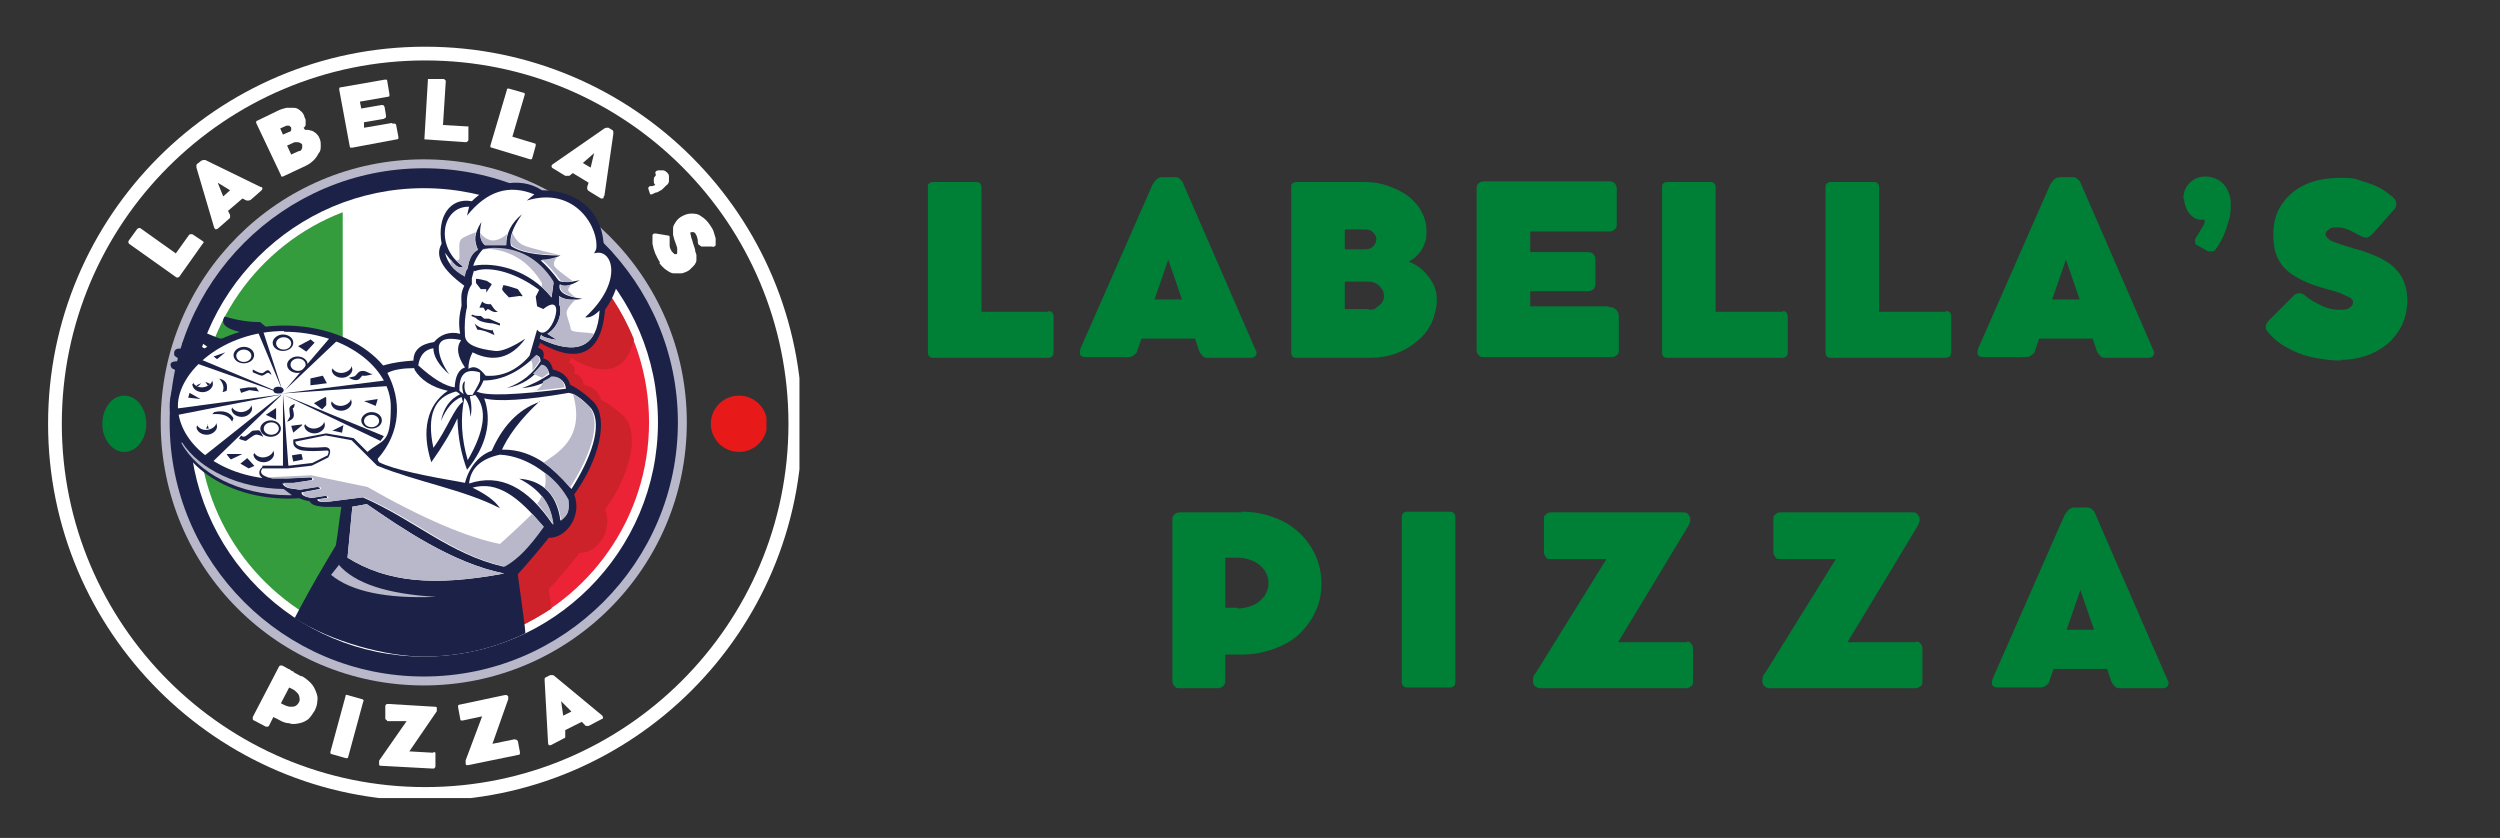 <?xml version="1.0" encoding="UTF-8"?>
<svg id="Layer_1" data-name="Layer 1" xmlns="http://www.w3.org/2000/svg" xmlns:xlink="http://www.w3.org/1999/xlink" version="1.1" viewBox="0 0 364 122">
  <rect x="0" y="0" width="364" height="122" fill="#333333" stroke="none"/>
  <defs>
    <style>
      .cls-1 {
        fill: #ce222a;
      }

      .cls-1, .cls-2, .cls-3, .cls-4, .cls-5, .cls-6, .cls-7, .cls-8, .cls-9, .cls-10, .cls-11, .cls-12 {
        stroke-width: 0px;
      }

      .cls-13 {
        clip-path: url(#clippath);
      }

      .cls-2, .cls-14 {
        fill: none;
      }

      .cls-3 {
        fill: #ec2236;
      }

      .cls-4, .cls-8 {
        fill: #b8b8ca;
      }

      .cls-5 {
        fill: #e81919;
      }

      .cls-15 {
        clip-path: url(#clippath-1);
      }

      .cls-16 {
        clip-path: url(#clippath-4);
      }

      .cls-17 {
        clip-path: url(#clippath-3);
      }

      .cls-18 {
        clip-path: url(#clippath-2);
      }

      .cls-19 {
        clip-path: url(#clippath-6);
      }

      .cls-20 {
        clip-path: url(#clippath-5);
      }

      .cls-6 {
        fill: #349c3d;
      }

      .cls-7 {
        fill: #008037;
      }

      .cls-8, .cls-9, .cls-10 {
        fill-rule: evenodd;
      }

      .cls-9, .cls-12 {
        fill: #1c2247;
      }

      .cls-10, .cls-11 {
        fill: #fff;
      }

      .cls-14 {
        stroke: #fff;
        stroke-miterlimit: 4;
        stroke-width: 4px;
      }
    </style>
    <clipPath id="clippath">
      <rect class="cls-2" x="14.9" y="57.6" width="6.4" height="8.2"/>
    </clipPath>
    <clipPath id="clippath-1">
      <ellipse class="cls-2" cx="18.1" cy="61.7" rx="3.2" ry="4.1"/>
    </clipPath>
    <clipPath id="clippath-2">
      <rect class="cls-2" x="7" y="6.8" width="109.4" height="109.4"/>
    </clipPath>
    <clipPath id="clippath-3">
      <path class="cls-2" d="M61.9,6.8C31.6,6.8,7,31.4,7,61.7s24.6,54.9,54.9,54.9,54.9-24.6,54.9-54.9S92.3,6.8,61.9,6.8Z"/>
    </clipPath>
    <clipPath id="clippath-4">
      <rect class="cls-2" x="23.4" y="23.2" width="76.6" height="76.6"/>
    </clipPath>
    <clipPath id="clippath-5">
      <rect class="cls-2" x="103.4" y="57.6" width="8.2" height="8.2"/>
    </clipPath>
    <clipPath id="clippath-6">
      <circle class="cls-2" cx="107.6" cy="61.7" r="4.1"/>
    </clipPath>
  </defs>
  <g class="cls-13">
    <g class="cls-15">
      <path class="cls-7" d="M14.9,57.6h6.4v8.2h-6.4v-8.2Z"/>
    </g>
  </g>
  <g class="cls-18">
    <g class="cls-17">
      <path class="cls-14" d="M61.9,6.8C31.6,6.8,7,31.4,7,61.7s24.6,54.9,54.9,54.9,54.9-24.6,54.9-54.9S92.3,6.8,61.9,6.8Z"/>
    </g>
  </g>
  <g class="cls-16">
    <path class="cls-4" d="M100,61.5c0,21.1-17.1,38.3-38.3,38.3s-38.3-17.1-38.3-38.3S40.6,23.2,61.7,23.2s38.3,17.1,38.3,38.3"/>
  </g>
  <path class="cls-12" d="M61.7,24.5c20.4,0,37,16.6,37,37s-16.6,37-37,37-37-16.6-37-37S41.3,24.5,61.7,24.5"/>
  <path class="cls-11" d="M27.6,61.5c0-18.8,15.3-34.1,34.1-34.1s34.1,15.3,34.1,34.1-15.3,34.1-34.1,34.1-34.1-15.3-34.1-34.1"/>
  <path class="cls-11" d="M61.7,28.7c18.1,0,32.8,14.7,32.8,32.8s-14.7,32.8-32.8,32.8-32.8-14.7-32.8-32.8,14.7-32.8,32.8-32.8"/>
  <path class="cls-6" d="M49.9,30.9v61.2c-12.3-4.8-21-16.7-21-30.6s8.7-25.9,21-30.6"/>
  <path class="cls-3" d="M73.5,92.2V30.9c12.3,4.7,21,16.7,21,30.6s-8.7,25.9-21,30.6"/>
  <path class="cls-1" d="M73.5,31.2c0,0,.2-.2.3-.2,8.4,3.3,15.1,10,18.5,18.4-1,4.6-4.2,5.7-9.2,2.7,0,.4-.3.7-.3.7.8.3,1,.7.8,1.6.7.1,1.2.7,1.4,1.6,1.4.3,2.3,1.2,2.5,2.2,1,.5,2.2,1.3,3.5,2.6,2.1,2.4.8,8.3-2.9,13.4,1.2,3-1.1,6.4-3.7,6.3-.7.9-3.1,3.8-4.5,5.3.1,1,.3,2,.4,2.8-2.1,1.4-4.4,2.6-6.8,3.6V31.2"/>
  <path class="cls-12" d="M42.9,90c1.4-2.7,3.2-5.9,4.4-7.9,14.9.2,24.4,1.7,28.5,4.5.3,2.4.6,4.2.7,5.6-4.5,2.2-9.5,3.4-14.8,3.4s-13.4-2.1-18.8-5.6"/>
  <path class="cls-12" d="M25.3,60.8c0-6.5,7.5-11.8,16.7-11.8s16.7,5.3,16.7,11.8-7.5,11.8-16.7,11.8-16.7-5.3-16.7-11.8"/>
  <path class="cls-9" d="M75.4,83.6c.1,1.1.3,2.1.4,3-5.1-.8-15.1-2.4-28.5-4.5.7-1.2,1.6-2.7,1.6-2.7.4-2.4.4-3.1.8-5.6h-2.5c-.6-.1-1.8-.1-2.1-.8-1.5-.3-2.2-.7-2.1-1.3-1.3,0-2.4-.5-2.6-1.3-2-.2-2.5-.8-2.7-1.7l16.4-14.8c.9-.5,2.8-1.2,6.1-1.4,0-1.5,1-2.4,3-2.7.9-1.1,2.3-1.6,3.8-1.2-.3-1.6-.1-2.8.2-4.1,0-1.1-.2-1.7.4-2.9-3.3-2.4-4.3-4.4-3.3-6.1-.7-3.9,1.2-6.8,4.4-6.2,2.3-2.4,6.9-3.8,10.2-1.6,4.3,0,8.7,2.3,9,8,3,1.8,2.8,5.7.2,9.4-.5,6.3-3.8,8.1-9.5,4.8,0,.4-.3.7-.3.7.8.3,1,.7.8,1.6.7.1,1.2.7,1.4,1.6,1.4.3,2.3,1.2,2.5,2.2,1,.5,2.2,1.3,3.5,2.6,2.1,2.4.8,8.3-2.9,13.4,1.2,3-1.1,6.4-3.7,6.3-.7.9-3.1,3.8-4.5,5.3"/>
  <path class="cls-12" d="M24.7,59.2c0-6.5,7.5-11.8,16.7-11.8s16.7,5.3,16.7,11.8-7.5,11.8-16.7,11.8-16.7-5.3-16.7-11.8"/>
  <path class="cls-9" d="M39.3,48.1l-1.4-1.2c-1.4,0-3.1-.2-5.2-.8-.7,1.1.3,1.9,3,2.4l-1.9.8h-1.7c0,.1-3.5-1.4-3.5-1.4-.8,0-1,.2-.7,1l2.6,1.8-.4.2-2.6-1.4c-.7,0-1,.2-1,.9l2.4,1.7v.3c0,0-2.3-1.6-2.3-1.6-1-.2-1.4.2-1.2,1l2.3,1.6c-.1.2-1.8-.8-1.8-.8-1,0-1.3.3-.9,1l2.9,1.6,11.4-7"/>
  <path class="cls-10" d="M69,39.4l-.3,1.1v.9c-.6.8-.8,1.9-.7,3.3-.3,1.2-.4,2.6-.3,4.2.1,1.3,1.8,1.9,4.4,2.2.9.1,2.4-.5,4.4-1.8-2.1,2.9-4.7,3.5-7.7,2-.4.8-.6,1.5-.6,2.4.8-.5,1.6-.2,2.5,1,2.4.2,4.6-.8,6.4-2.9l1.1-3.8c1.9,2.4,4.7-6,.9-3l-.9-.4-.2-1.4.5-1c-4.1-3-7.8-3.4-9.4-2.7"/>
  <path class="cls-10" d="M80.3,43.3c-3.3-4.1-8.3-5.2-11.4-4.6.2-.7.6-1.5,1.4-2.4,4.5-.5,8,1.1,10.3,4.9l-.3,2.2"/>
  <path class="cls-10" d="M69.6,36.3c-.8.4-1.3,1.3-1.5,2.7-.3.4-.4.8-.4,1.2-1.7-.9-2.6-2-2.9-3.4.7.9,1.8,2.6,2.6,2-4.2-3-3-8.8.9-8.7l-.3,1.3c2.9-3.6,6.1-4.6,9.8-3.1l-1.1.9c7.2-2.2,10.6,4.2,10.1,7.1l-.3.6c2.7-.9,4.4,4.1-1.3,9.3.6.1,1.3-.2,2.1-1-.3,5.3-3.2,6.7-8.7,4.1l.2-.6c0,.3.9.6,2.3.8l-1.4-.9c1.8-1.1,2.2-3.5,1.7-4.3v-1.2c.7.5,1.8.7,3.4.4-2.5-.3-3.6-1-3.3-2.1.7.4,1.6.2,2.9-.6-1.9.4-2.9.3-3.1,0-.8-1.1-1.7-2.1-2.6-2.9,1,0,1.9-.2,2.9-.7-3.6,0-6-.5-7.2-1.4-.3-1.1.2-2.6,1.6-4.6-1.5,1.2-2.3,2.7-2.3,4.5h-3.1c-.7-.6-.9-1.7-.5-3.4-1.1,1.8-1.1,2.7-.5,4.1"/>
  <path class="cls-9" d="M71.5,41.3l-.6-.4c-.7-.2-1.2-.3-1.6-.3v.6c0,0,.7.9.7.9h.8s0,.5,0,.5l.8-1.2"/>
  <path class="cls-9" d="M73.3,41.5l-.2.6c.1.3.5.7,1,1.2l1.5-.2h.2c0,.1.3,0,.3,0l-.7-1c-1.2-.4-1.9-.6-2.3-.6"/>
  <path class="cls-9" d="M71.4,44.3c-.6,0-.9-.1-1.2-.4l-.4.9h.4s.2,0,.2,0l.3.5.3-.3c.3,0,.7.6,1.5.4-.5-.2-.8-.8-1.1-1.2"/>
  <path class="cls-9" d="M72.8,47.1l-1.6-.7h-.7s-.5-.4-.5-.4c-.6,0-.9,0-1.2-.2l-.2.2.7.3c.3.4,1.1.7,2.5.8l1,.3v-.3"/>
  <path class="cls-9" d="M71.6,48.1c-1.4-.2-2-.5-2.5-1l.4.9c.5,0,1.3.2,2.5.8l-.3-.8"/>
  <path class="cls-10" d="M78.1,51.7c-2.5,2.5-5.1,3.7-7.7,3.7-.3.7-.6,1.3-1,1.6,1.4.7,5.8.5,13-.4-.1-1-.7-1.6-1.9-1.6-1.4.9-2.9,1.4-4.5,1.5,1.5-.5,2.8-1.2,4-2-.2-.9-.6-1.3-1.1-1.2-1.3,1.8-3,2.8-5.1,3.2,2.2-.8,3.8-2.1,4.9-3.9,0-.6-.3-.8-.5-.8"/>
  <path class="cls-10" d="M67.1,49.6c-.7,1-.5,2.3.6,3.9-.9.3-1.4,1.2-1.5,2.9-1.4-.2-3.1-1.2-5.3-3.2.2-1.4.9-2.3,2.2-2.5,0,1.1.7,2.4,2.3,3.8-1.1-1.6-1.6-3-1.5-4.1.2-1,1.2-1.3,3.2-.9"/>
  <path class="cls-10" d="M69.8,54.2c-2-.6-3,.3-2.9,2.7l.6.5c-.3-1-.2-1.7.2-1.9-.2,1,0,1.7.4,2h.7c.7-1.2,1.1-1.9,1.1-2.2v-1"/>
  <path class="cls-10" d="M66.4,57c-3.2.8-4.3,3.5-3.3,8.2,2-2.7,3-5.8,4.3-6.7l-.2-.7c-1.2.5-2.2,1.6-3,3.5.4-1.9,1.3-3.2,2.8-3.9l-.4-.3"/>
  <path class="cls-10" d="M67.6,58c-.6,2.9-.4,5.9.5,9,2.5-4.3,2.9-7.5,1.1-9.5l-.8.2c.3,1.2.3,2.2.1,3-.1-1.4-.4-2.3-.9-2.8"/>
  <path class="cls-10" d="M60.3,53.6c-1.5,0-3,.2-3.9.7,2.1,4,2,8.6-1.4,12.5,0,.2,0,.2.2.5,2.2,1.1,6.8,2,12.5,3,.6-2.3,2.1-4.1,4-4.7,4.4-.7,8.1,1.4,11.5,5.6,2.8-4.4,4.6-9.2,2.9-11.7-1.3-1.4-2.4-2.2-3.3-2.3-6.3,1.1-10.4,1.3-12.3.8,1.2,3.3.3,7-2.5,10.4-.8-2.2-1.3-4.4-1.4-7.5-.9,2-2.1,4-3.8,6.4-1.5-4.6-.6-8.4,2.4-10.4-2.4-.5-4-1.7-4.8-3"/>
  <path class="cls-10" d="M72.8,66.2c-2.8.6-4.3,2-4.5,4.2,4.5-1.5,8.5.5,12.2,6-.2-2.9-1.8-5.1-4.9-6.7,2.8.2,5.4,1.7,6,6.1,1.1-.9,1.3-1.4,1.1-3-1.8-3.4-5.9-6.4-9.9-6.6"/>
  <path class="cls-10" d="M79.1,76.7c-3.6-4.4-6.7-6.7-10.3-5.7,1.8.9,3.2,1.8,4,3-5.2-2.7-12-3.8-17.9-6.2l-3.7-3.7-3.8-.7-4.4.9c0,.8,1.4,1,4.3.8.8,0,1,.6.5,1.5l-2.4,1.2-3.5.4h-3.7c-.5.7,0,1.1,1.2,1.4h2c0,.1,3.7-.1,3.7-.1.4,0,.4.2.3.4l-3,.5h-1.3c.2.3.5.6,1.1.7l1.4.2,2.5-.4c.4,0,.6.2.4.3l-2.6.5c0,.4.4.6,1.4.8l1.9-.3c.4,0,.5.1.4.3l-1.4.2c0,.3.4.4,1.1.4l5.5-.7c7.7,3.4,12.7,8.3,20.5,10.1,1.8-1.1,3.4-2.6,5.7-5.8"/>
  <path class="cls-10" d="M51.3,73.8l-.7,7.4c5.8,3.6,12.6,4.2,22.8,2.3-7.6-1.5-15.2-6.8-20-10.1l-2.2.4"/>
  <path class="cls-9" d="M78.6,58.5c-3.2,1.1-5.6,3.7-7.2,7.6l1.5-.2c1-2.4,2.9-4.9,5.7-7.5"/>
  <path class="cls-11" d="M41.3,48.3c9,0,15.6,5.3,15.6,10.9s-1.2,4.7-3.4,6.6l-2-2-4-.7-4.8.9v.3c-.1.8.7,1.2,1.4,1.3.8.1,1.9.1,3.4,0,.3,0,.5,0,.2.7l-2.2,1.1-3.4.4h-3.9v.2c-.5.4-.6,1-.2,1.4,0,0,.1.1.2.2-7.3-1-12.3-5.6-12.3-10.5s6.5-10.9,15.5-10.9"/>
  <path class="cls-9" d="M48.1,49.1l-6.6,7.7,7.7-7.3-1-.3Z"/>
  <path class="cls-9" d="M38.3,48.2l2.8,8.6-3.6-8.6h.8Z"/>
  <path class="cls-9" d="M41.1,57.3l-12.2-5.1-.6.6,12.7,4.5Z"/>
  <path class="cls-9" d="M40.9,57.5l-11.2,8.9,1.2.9,10-9.7Z"/>
  <path class="cls-9" d="M41.2,57.3v10.8c-.1,0,.8-.1.8-.1l-.8-10.7Z"/>
  <path class="cls-9" d="M56,55.4l-15,1.9,15.5-1.1-.5-.8Z"/>
  <path class="cls-9" d="M55.9,63.5l-14.6-6,14.1,6.7.5-.7Z"/>
  <path class="cls-9" d="M41.2,57.4l-15.6,2.1-.2,1,15.8-3.1Z"/>
  <path class="cls-12" d="M28.1,55.9c0,0,0-.1,0-.2.2.4.7.7,1.3.7s1.4-.4,1.5-1c0,.1.1.3.1.5,0,.6-.7,1.2-1.5,1.2s-1.5-.5-1.5-1.2"/>
  <path class="cls-12" d="M34,51.7c0-.6.7-1.2,1.5-1.2s1.5.5,1.5,1.2-.7,1.2-1.5,1.2-1.5-.5-1.5-1.2ZM34.4,51.8c0,.5.5.9,1.1.9s1.1-.4,1.1-.9-.5-.9-1.1-.9-1.1.4-1.1.9"/>
  <path class="cls-12" d="M33.8,59.5c0,0,0-.1,0-.2.2.4.7.7,1.3.7s1.4-.4,1.5-1c0,.1.1.3.1.5,0,.6-.7,1.2-1.5,1.2s-1.5-.5-1.5-1.2"/>
  <path class="cls-12" d="M28.7,62.1c0,0,0-.1,0-.2.2.4.7.7,1.3.7s1.4-.4,1.5-1c0,.1.1.3.1.5,0,.6-.7,1.2-1.5,1.2s-1.5-.5-1.5-1.2"/>
  <path class="cls-12" d="M37,66.1c0,0,0-.1,0-.2.2.4.7.7,1.3.7s1.4-.4,1.5-1c0,.1.1.3.1.5,0,.6-.7,1.2-1.5,1.2s-1.5-.5-1.5-1.2"/>
  <path class="cls-12" d="M48.3,58.6c0,0,0-.1,0-.2.2.4.7.7,1.3.7s1.4-.4,1.5-1c0,.1.1.3.1.5,0,.6-.7,1.2-1.5,1.2s-1.5-.5-1.5-1.2"/>
  <path class="cls-12" d="M44.4,61.9c0,0,0-.1,0-.2.2.4.7.7,1.3.7s1.4-.4,1.5-1c0,.1.1.3.1.5,0,.6-.7,1.2-1.5,1.2s-1.5-.5-1.5-1.2"/>
  <path class="cls-12" d="M48.4,53.8c0,0,0-.1,0-.2.2.4.7.7,1.3.7s1.4-.4,1.5-1c0,.1.1.3.1.5,0,.6-.7,1.2-1.5,1.2s-1.5-.5-1.5-1.2"/>
  <path class="cls-9" d="M33.8,61.4c-.5-.9-1.4-1.2-2.9-1.1l.3-.3c1.3-.3,2.3,0,2.8.9l-.2.5"/>
  <path class="cls-9" d="M31.9,55.1c.6.7.8,1.3.5,2l.6-.2c.2-1-.1-1.6-1.2-1.8"/>
  <path class="cls-9" d="M29.2,58.1l-1.6-.9-.2.7,1.8.2Z"/>
  <path class="cls-9" d="M30.2,61.8l.2.6h-.4l.3-.6Z"/>
  <path class="cls-9" d="M29.9,55.6l.7.3-.3.3-.4-.6Z"/>
  <path class="cls-9" d="M29.3,55.8l-.5.5-.2-.2.7-.3Z"/>
  <path class="cls-9" d="M36.2,56.4l-1.3.2.2.6,1.2-.4,1.4.2-.4-.6h-1.1"/>
  <path class="cls-9" d="M39.5,54.6s-.3-.4-.6-.3c-.3.2-.6.4-.8.4-.2,0-1.3-.5-1.3-.5v-.4c.1,0,1.1.7,1.5.5.3-.2.5-.4.7-.4.3,0,.5.6.5.6h0"/>
  <path class="cls-9" d="M32.8,51.3l-1.7.6.5.4,1.2-1Z"/>
  <path class="cls-9" d="M38.4,63.7c0-.1-.8-.5-1.2-.4s-1.2.8-1.4.9c-.2,0-1-.3-1-.3l.3-.5s.3.4.8,0c.5-.3.7-.7,1-.7s.7-.1.9,0c.2.2.6,1,.5.9"/>
  <path class="cls-9" d="M40.2,59.4l-1.5,1,1.5.7v-1.8Z"/>
  <path class="cls-9" d="M35.2,66.1h-2.2c0,.1.6.8.6.8l1.7-.8Z"/>
  <path class="cls-9" d="M44,61.8c-.2,0-1.6.2-1.6.2l.3,1,1.3-1.1"/>
  <path class="cls-9" d="M42.9,58.8s-.6.2-.7.5c-.2.3.1,1.1,0,1.4-.1.2-.4.7-.4.7,0,0,.7-.2.9-.6.2-.4,0-.8,0-1,0-.2-.2-.3,0-.4.2-.1.2-.6.2-.6"/>
  <path class="cls-12" d="M41.8,53.1c0-.6.7-1.2,1.5-1.2s1.5.5,1.5,1.2-.7,1.2-1.5,1.2-1.5-.5-1.5-1.2ZM42.3,53.1c0,.5.5.9,1.1.9s1.1-.4,1.1-.9-.5-.9-1.1-.9-1.1.4-1.1.9"/>
  <path class="cls-12" d="M39.7,49.9c0-.6.7-1.2,1.5-1.2s1.5.5,1.5,1.2-.7,1.2-1.5,1.2-1.5-.5-1.5-1.2ZM40.2,50c0,.5.5.9,1.1.9s1.1-.4,1.1-.9-.5-.9-1.1-.9-1.1.4-1.1.9"/>
  <path class="cls-12" d="M52.6,61.2c0-.6.7-1.2,1.5-1.2s1.5.5,1.5,1.2-.7,1.2-1.5,1.2-1.5-.5-1.5-1.2ZM53,61.3c0,.5.5.9,1.1.9s1.1-.4,1.1-.9-.5-.9-1.1-.9-1.1.4-1.1.9"/>
  <path class="cls-12" d="M37.9,62.4c0-.6.7-1.2,1.5-1.2s1.5.5,1.5,1.2-.7,1.2-1.5,1.2-1.5-.5-1.5-1.2ZM38.4,62.4c0,.5.5.9,1.1.9s1.1-.4,1.1-.9-.5-.9-1.1-.9-1.1.4-1.1.9"/>
  <path class="cls-9" d="M47,54.7l-1.8.4v1c.1,0,2.4-.3,2.4-.3l-.6-1.1"/>
  <path class="cls-9" d="M47.4,57.8l-1.7.9,1.2.9.6-.6v-1.1"/>
  <path class="cls-9" d="M55,58.1l-2,.3,1.7.7.3-1Z"/>
  <path class="cls-9" d="M54.2,54.4c-.2.2-.7-.4-1.4-.4s-.8.6-1.2.8c-.5.1-.8.2-.8.2,0,0,.8.5,1.3.3.5-.2.5-.7.8-.6s1.3-.2,1.3-.2"/>
  <path class="cls-9" d="M45.1,49.5l-1.7.9,1.2.8,1.2-1.3-.6-.5"/>
  <path class="cls-9" d="M50,61.9l-1.6.8,1.4.3.2-1.1Z"/>
  <path class="cls-9" d="M43.9,66.1c-.3,0-1.4.2-1.4.2l.2.9,1.4-.3-.2-.8"/>
  <path class="cls-9" d="M37,67.8l-1-1.1-1,.8,1.2.7.9-.4"/>
  <path class="cls-12" d="M39.8,56.8c0-.3.3-.5.7-.5s.8.2.8.5-.3.5-.8.5-.7-.2-.7-.5"/>
  <path class="cls-4" d="M26.5,64.4c2.6,4,8.3,6.7,14.8,6.8l1.2.9c-.2,0-.3,0-.5,0-7.1,0-13.2-3.2-15.6-7.6"/>
  <path class="cls-8" d="M49.3,82.2c2.3,2.7,7,4.3,14.2,4.7-7.3.3-12.4-.8-15.3-3.2l1.2-1.5"/>
  <path class="cls-4" d="M38.9,69.5l6.4-.3,8.2,1.7c8.2,4.7,14.7,7.4,19.3,8.3,0,0,3-2.7,4.7-4.4.5.6,1.1,1.2,1.7,1.9-2.3,3.2-3.8,4.7-5.7,5.8-7.8-1.8-12.7-6.7-20.5-10.1l-5.5.7c-.8,0-1.1-.2-1.1-.4l1.4-.2c.1-.1,0-.2-.4-.3l-1.9.3c-1-.1-1.4-.4-1.4-.8l2.6-.5c.1-.2,0-.3-.4-.3l-2.5.4-1.4-.2c-.6-.1-1-.4-1.1-.8h1.3c0,0,3-.4,3-.4.2-.2,0-.3-.3-.4l-3.7.2h-2c-.3-.2-.5-.2-.7-.3"/>
  <path class="cls-8" d="M51.3,73.8l-.7,7.4c5.8,3.6,12.6,4.2,22.8,2.3-7.6-1.5-15.2-6.8-20-10.1l-2.2.4"/>
  <path class="cls-4" d="M78.2,73.4c.3-.4.5-.8.7-1.2,1,1.2,1.5,2.6,1.7,4.2-.8-1.1-1.5-2.1-2.3-3ZM79.3,71c.2-.7.2-1.5,0-2.2,1.5,1.1,2.7,2.5,3.5,4,.1,1.6,0,2.1-1.1,3-.3-2.3-1.2-3.8-2.4-4.8"/>
  <path class="cls-4" d="M79.1,67.4c1.7-1.3,6.3-3.4,4.3-10.1.7.4,1.6,1.1,2.5,2,1.7,2.5-.1,7.3-2.9,11.7-1.3-1.5-2.6-2.7-3.9-3.7"/>
  <path class="cls-4" d="M69.9,33.9c.3.4.9,1,1.7,1.1.8.1,1.8-.5,2.3-1-.2.5-.2,1.1-.2,1.7h-3.1c-.4-.4-.7-.9-.7-1.7ZM74.6,33.9c.2.5.8,1.5,1.6,1.8,1.1.5,5.2,1.4,5.2,1.4-3.5,0-5.8-.5-6.9-1.4-.2-.5-.1-1.1.1-1.9ZM81.2,37.3c-.3.3-.7,1-.5,1.4.2.5,2.4,2,2.8,2.3-1.2.2-1.9,0-2-.3-.8-1.1-1.7-2.1-2.6-2.9.8,0,1.6-.2,2.5-.5ZM83.1,41.5c-.2.3-.5.7-.3.9.1.2.7.7,1,.9-1.7-.4-2.4-1-2.2-1.9.4.3.9.3,1.6,0ZM83.8,43.6c-.3.3-1.3,1.3-1.3,1.9,0,.7.5,1.6.6,2.4,0,.6,2.4.4,3.4.7-1.2,2.4-3.9,2.6-7.9.7l.2-.6c0,.3.9.6,2.3.8l-1.4-.9c1.8-1.1,2.2-3.5,1.7-4.3v-1.2c.5.4,1.3.6,2.4.5ZM65.6,38.6v-.9c.5.8,1.2,1.5,1.8,1.1-.4-.3-.7-.6-1-.9.3,0,.5,0,.5-.5,0-1.3-.2-2.3.4-2.7.4-.3,1.5-.7,2-.9-.3.9-.2,1.6.3,2.6-.8.4-1.3,1.3-1.5,2.7-.3.4-.4.8-.4,1.2-.9-.5-1.6-1-2-1.6"/>
  <path class="cls-8" d="M80.3,43.3c-.4-.5-.9-1-1.4-1.5v-.6c-2-3.3-4.9-5-8.6-5h0c4.5-.6,8,1.1,10.3,4.8l-.3,2.2"/>
  <path class="cls-4" d="M77.9,57c.7-.5,1.1-1,1.2-1.5.4-.2.8-.4,1.2-.7,1.2,0,1.8.6,1.9,1.6-1.6.2-3.1.4-4.4.5ZM78.9,55l-1.3-.6c.4-.4.8-.8,1.2-1.3.6,0,.9.4,1.1,1.2-.3.2-.6.5-1,.7ZM77.5,53.8c.1-.6,0-1.1-.2-1.4.3-.2.5-.5.8-.7.2,0,.4.2.5.8-.3.5-.7,1-1,1.4"/>
  <g class="cls-20">
    <g class="cls-19">
      <path class="cls-5" d="M103.4,57.6h8.2v8.2h-8.2v-8.2Z"/>
    </g>
  </g>
  <path class="cls-11" d="M27.6,34.2c0,0,0-.1.2-.1,0,0,.1,0,.2,0l1.5,1c.2.1.2.2,0,.4l-3.4,4.8c0,0-.1.1-.2.1,0,0-.1,0-.2,0l-6.9-4.9c0,0-.1-.1-.1-.2,0,0,0-.1,0-.2l1.3-1.8c0,0,.1,0,.2-.1,0,0,.1,0,.2,0l5.2,3.7,2-2.8Z"/>
  <path class="cls-11" d="M38,27.2c.1,0,.2.1.2.2,0,0,0,.2-.1.3l-1.6,1.4c0,0-.2.1-.3.1,0,0-.2,0-.3,0l-.6-.3-2.1,1.8.3.6c0,0,0,.2,0,.3,0,0,0,.2-.2.3l-1.6,1.4c0,0-.2.1-.3.1,0,0-.1-.1-.2-.2l-2.6-8.8c0-.1,0-.2,0-.3,0-.1,0-.2.2-.3l.5-.4c0,0,.2-.1.3-.1s.2,0,.3,0l8.2,4ZM32.5,28.6l1-.9-1.8-1.1.8,2Z"/>
  <path class="cls-11" d="M44.4,18.9c.3,0,.6,0,.8.1.3,0,.5.2.8.4.2.2.4.4.5.7.2.4.2.7.2,1.1,0,.4,0,.8-.3,1.1-.2.4-.4.7-.7,1-.3.3-.7.6-1.1.8l-3.4,1.6c0,0-.1,0-.2,0,0,0-.1,0-.1-.2l-3.6-7.6c0,0,0-.2,0-.2,0,0,0-.1.1-.1l3.1-1.5c.4-.2.8-.3,1.2-.4.4,0,.8,0,1.1,0,.4,0,.7.2.9.4.3.2.5.5.6.8,0,.2.2.4.2.6,0,.2,0,.4,0,.6,0,.2-.1.4-.3.5ZM42.4,18.6c0-.1-.2-.2-.3-.3-.1,0-.3,0-.4,0l-.9.4.4.9.9-.4c.2,0,.3-.2.3-.3,0-.1,0-.3,0-.4ZM43.6,22c.1,0,.2-.1.3-.2,0-.1.1-.2.1-.3,0-.1,0-.2,0-.4,0-.1-.1-.2-.3-.3,0,0-.2-.1-.4-.1-.1,0-.3,0-.4,0l-1.1.5.6,1.3,1.1-.5Z"/>
  <path class="cls-11" d="M57.1,18c.2,0,.3,0,.4,0,.1,0,.2.2.2.3l.3,1.6c0,.1,0,.2,0,.3,0,0-.1.1-.3.1l-6.4,1.2c-.1,0-.2,0-.3,0,0,0-.1-.2-.1-.3l-1.5-8.1c0-.1,0-.2,0-.3,0,0,.1-.1.3-.1l6.3-1.1c.1,0,.2,0,.3,0,0,0,.1.1.1.3l.3,1.8c0,.1,0,.2,0,.3,0,0-.1.1-.3.1l-4,.7.2,1,2.9-.5c.1,0,.3,0,.3,0,0,0,.2.2.2.3l.2,1.2c0,.1,0,.2,0,.3,0,0-.2.1-.3.2l-2.9.5v.8c.1,0,4.1-.7,4.1-.7Z"/>
  <path class="cls-11" d="M68,18.4c0,0,.1,0,.2,0,0,0,0,.1,0,.2v1.8c-.1.2-.2.3-.4.3l-5.8-.4c0,0-.2,0-.2,0,0,0,0-.1,0-.2l.5-8.4c0,0,0-.2,0-.2,0,0,.1,0,.2,0h2.2c0,.1.1.2.2.2,0,0,0,.1,0,.2l-.4,6.3,3.4.2Z"/>
  <path class="cls-11" d="M77.9,20.9c0,0,.1,0,.1.1,0,0,0,.1,0,.2l-.5,1.8c0,.2-.2.2-.3.2l-5.6-1.7c0,0-.1,0-.2-.1,0,0,0-.1,0-.2l2.4-8.1c0,0,0-.2.1-.2,0,0,.1,0,.2,0l2.1.6c0,0,.1,0,.2.1,0,0,0,.1,0,.2l-1.8,6.1,3.3,1Z"/>
  <path class="cls-11" d="M87.9,28.6c0,.1,0,.2-.1.3,0,0-.2,0-.3,0l-1.8-1.1c0,0-.2-.2-.2-.3,0,0,0-.2,0-.3l.2-.6-2.3-1.4-.5.4c0,0-.2,0-.3,0,0,0-.2,0-.3,0l-1.8-1.1c-.1,0-.2-.2-.2-.3,0,0,0-.2.2-.3l7.5-5.2c0,0,.2-.1.3-.1s.2,0,.3,0l.5.3c0,0,.2.1.2.3,0,0,0,.2,0,.3l-1.3,9ZM84.8,23.7l1.2.7.5-2.1-1.6,1.4Z"/>
  <path class="cls-11" d="M95.4,25.1c.1-.2.3-.3.5-.3.2,0,.4,0,.6,0,.2,0,.4.1.6.3.2.2.3.3.3.6,0,.2,0,.4,0,.7,0,.2-.2.5-.4.6-.2.2-.4.4-.6.6-.2.1-.5.3-.7.4-.3,0-.5.2-.8.3,0,0-.1,0-.2,0,0,0-.1-.1-.1-.2l-.2-.6c0,0,0-.1,0-.2,0,0,.1-.1.2-.2.1,0,.2,0,.3,0,.1,0,.2,0,.3-.1,0,0,.2,0,.2-.1,0,0,0,0,0,0,0,0,0,0,0,0h0s0,0,0,0c-.1-.1-.2-.2-.2-.4,0-.2,0-.3,0-.5,0-.2.2-.3.3-.5Z"/>
  <path class="cls-11" d="M96.1,38.2c-.3-.4-.5-.9-.7-1.3-.2-.5-.3-.9-.4-1.4,0-.4,0-.9,0-1.3,0,0,.1-.1.2-.2,0,0,.2,0,.3,0l1.8.3c0,0,.2,0,.2.2,0,0,0,.2,0,.3,0,.3,0,.7,0,1,0,.3.2.6.3.8.2.2.3.3.4.4.1,0,.2,0,.3,0,0,0,0,0,.1-.1,0,0,0-.1,0-.3,0,0,0-.2,0-.4,0-.2-.1-.4-.2-.7-.2-.5-.3-.9-.4-1.3,0-.4,0-.7,0-1,0-.3.2-.6.4-.9.2-.3.4-.5.7-.7.5-.3,1-.5,1.5-.5.5,0,1,0,1.5.4.5.3.9.7,1.3,1.3.2.3.4.6.5.9s.2.7.3,1c0,.3,0,.6,0,.9,0,.1,0,.2-.2.3,0,0-.2.1-.3,0h-1.6c-.2-.2-.3-.2-.4-.3,0,0-.1-.2-.1-.4,0-.2,0-.4-.1-.6,0-.2-.1-.3-.2-.5-.1-.2-.2-.3-.4-.3-.1,0-.2,0-.3,0-.1,0-.1.3,0,.5,0,.3.2.6.3,1.1.1.3.2.6.3.9,0,.3.1.5.2.8,0,.3,0,.5,0,.8,0,.3-.2.5-.3.7-.2.2-.4.4-.7.7-.4.3-.8.4-1.1.5-.4,0-.8,0-1.2,0-.4,0-.8-.3-1.1-.5-.3-.2-.7-.6-1-1Z"/>
  <path class="cls-11" d="M43.9,98.4c.5.3.9.6,1.3,1,.4.4.6.8.8,1.3.2.5.3.9.2,1.4,0,.5-.2,1-.4,1.4-.3.5-.6.9-.9,1.2-.4.3-.8.5-1.3.6-.5.1-1,.2-1.5,0-.5,0-1-.2-1.5-.5l-.8-.4-.6,1.2c0,0-.1.2-.2.2,0,0-.2,0-.3,0l-1.7-.9c-.1,0-.2-.1-.2-.2,0,0,0-.2,0-.3l3.8-7.3c0,0,.1-.2.2-.2,0,0,.2,0,.3,0l.9.5c.2,0,.3.2.5.3.1,0,.3.1.3.2l1.1.6ZM41.5,102.7c.3.1.5.2.8.2.3,0,.5,0,.7-.1.2-.1.4-.3.5-.5.1-.2.2-.4.1-.7,0-.2-.1-.5-.3-.7-.2-.2-.4-.4-.6-.5l-.6-.3-1.2,2.3.6.3Z"/>
  <path class="cls-11" d="M52.9,102.1l-2.2,8.1c0,.2-.2.2-.3.2l-2.1-.6c-.2,0-.2-.2-.2-.3l2.2-8.1c0-.2.1-.3.3-.2l2.1.6c.2,0,.3.2.2.4Z"/>
  <path class="cls-11" d="M63.1,109.5c.1,0,.2,0,.3.1,0,0,0,.1,0,.3v1.7c0,.1-.1.2-.2.3,0,0-.1,0-.3,0l-7.4-.4c-.1,0-.2,0-.3-.1,0,0,0-.2,0-.3s0-.2,0-.3c0,0,0-.1.1-.2l3.9-5.6h-2.8c-.1-.2-.2-.2-.3-.3,0,0,0-.2,0-.3v-1.6c0-.1.1-.2.2-.3,0,0,.2,0,.3,0l6.7.4c.1,0,.2,0,.3.1,0,0,0,.2,0,.3,0,0,0,.1,0,.2,0,0,0,.1-.1.2l-3.9,5.7,3.5.2Z"/>
  <path class="cls-11" d="M74.9,107.7c.1,0,.2,0,.3,0,0,0,.1.1.2.2l.3,1.6c0,.1,0,.2,0,.3,0,0-.1.1-.2.1l-7.3,1.5c0,0-.2,0-.3,0,0,0-.1-.1-.1-.2,0,0,0-.2,0-.3,0,0,0-.1,0-.2l2.4-6.4-2.8.6c-.1,0-.2,0-.3,0,0,0-.1-.1-.1-.3l-.3-1.6c0,0,0-.2,0-.3,0,0,.1-.1.2-.1l6.6-1.4c.1,0,.2,0,.3,0,0,0,.1.1.2.2,0,0,0,.1,0,.2,0,0,0,.1,0,.2l-2.3,6.5,3.4-.7Z"/>
  <path class="cls-11" d="M87.7,104.2c0,0,.1.2.1.3,0,0,0,.2-.2.2l-1.9,1c0,0-.2,0-.3,0,0,0-.2,0-.2-.1l-.5-.5-2.4,1.2v.7c0,0,0,.2,0,.3,0,0,0,.2-.2.2l-1.9,1c-.1,0-.2,0-.3,0,0,0-.1-.2-.1-.3l-.5-9.1c0-.1,0-.2,0-.3,0,0,.1-.2.2-.2l.6-.3c0,0,.2,0,.3,0,.1,0,.2,0,.3.1l7,5.8ZM82,104.2l1.2-.6-1.5-1.5.3,2.1Z"/>
  <path class="cls-7" d="M152.6,45.3c.3,0,.4,0,.6.2.1.1.2.3.2.6v5.2c0,.5-.3.8-.8.8h-16.7c-.2,0-.4,0-.6-.2-.1-.1-.2-.3-.2-.6v-24c0-.3,0-.5.2-.6.1-.1.3-.2.6-.2h6.2c.2,0,.4,0,.6.2.1.1.2.3.2.6v18.1h9.8Z"/>
  <path class="cls-7" d="M182.8,50.9c.2.3.2.6,0,.9-.1.2-.4.3-.8.3h-6.1c-.3,0-.6,0-.8-.3-.2-.2-.4-.4-.5-.7l-.6-1.8h-7.8l-.6,1.7c0,.3-.2.5-.5.7-.2.2-.5.3-.9.3h-6.1c-.4,0-.6-.1-.8-.3-.1-.2-.1-.5,0-.9l10.5-23.9c.2-.3.4-.6.6-.8.3-.2.5-.3.8-.3h1.8c.3,0,.6,0,.8.3.3.2.4.4.5.7l10.4,23.9ZM168.1,43.6h4l-2-5.8-2,5.8Z"/>
  <path class="cls-7" d="M205.1,38.1c.8.3,1.5.7,2.1,1.3.6.6,1.1,1.2,1.5,2,.4.8.5,1.6.5,2.4s-.3,2.2-.8,3.3c-.5,1-1.2,1.9-2.1,2.6-.9.8-1.9,1.3-3.1,1.8-1.2.4-2.4.6-3.8.6h-10.6c-.2,0-.4,0-.6-.2-.1-.1-.2-.3-.2-.6v-24c0-.3,0-.5.2-.6.1-.1.3-.2.6-.2h9.9c1.3,0,2.4.2,3.5.6,1.1.4,2.1.9,2.9,1.5.8.7,1.5,1.4,1.9,2.3.5.9.7,1.8.7,2.8s-.1,1.3-.3,1.8c-.2.6-.5,1.1-.9,1.5-.4.5-.9.8-1.4,1.1ZM200.4,34.8c0-.4-.2-.7-.5-1-.3-.3-.7-.4-1.2-.4h-2.9v2.9h2.9c.5,0,.9-.1,1.2-.4.3-.3.5-.6.5-1.1ZM199.3,45.1c.4,0,.8,0,1.1-.3s.6-.4.8-.7c.2-.3.3-.6.3-.9s0-.8-.3-1.1c-.2-.3-.4-.6-.8-.8-.3-.2-.7-.3-1.1-.3h-3.5v4h3.5Z"/>
  <path class="cls-7" d="M234.2,44.7c.5,0,.8.1,1.1.4.3.3.4.6.4,1v4.8c0,.3,0,.6-.3.8-.2.2-.5.3-.8.3h-18.5c-.3,0-.6,0-.8-.3-.2-.2-.3-.4-.3-.8v-23.4c0-.3,0-.6.3-.8.2-.2.5-.3.8-.3h18.2c.3,0,.6.1.8.3.2.2.3.5.3.8v5.1c0,.3,0,.6-.3.8-.2.2-.4.3-.8.3h-11.5v3h8.3c.4,0,.7.1.9.3.2.2.3.5.3.9v3.4c0,.3-.1.6-.3.8-.2.2-.5.3-.9.3h-8.3v2.2h11.4Z"/>
  <path class="cls-7" d="M259.5,45.3c.3,0,.4,0,.6.2.1.1.2.3.2.6v5.2c0,.5-.3.8-.8.8h-16.7c-.2,0-.4,0-.6-.2-.1-.1-.2-.3-.2-.6v-24c0-.3,0-.5.2-.6.1-.1.3-.2.6-.2h6.2c.2,0,.4,0,.6.2.1.1.2.3.2.6v18.1h9.8Z"/>
  <path class="cls-7" d="M283.3,45.3c.3,0,.4,0,.6.2.1.1.2.3.2.6v5.2c0,.5-.3.8-.8.8h-16.7c-.2,0-.4,0-.6-.2-.1-.1-.2-.3-.2-.6v-24c0-.3,0-.5.2-.6.1-.1.3-.2.6-.2h6.2c.2,0,.4,0,.6.2.1.1.2.3.2.6v18.1h9.8Z"/>
  <path class="cls-7" d="M313.5,50.9c.2.3.2.6,0,.9-.1.2-.4.3-.8.3h-6.1c-.3,0-.6,0-.8-.3-.2-.2-.4-.4-.5-.7l-.6-1.8h-7.8l-.6,1.7c0,.3-.2.5-.5.7-.2.2-.5.3-.9.3h-6.1c-.4,0-.6-.1-.8-.3-.1-.2-.1-.5,0-.9l10.5-23.9c.2-.3.4-.6.6-.8.3-.2.5-.3.8-.3h1.8c.3,0,.6,0,.8.3.3.2.4.4.5.7l10.4,23.9ZM298.8,43.6h4l-2-5.8-2,5.8Z"/>
  <path class="cls-7" d="M317.9,29c0-.6.1-1.2.4-1.7.3-.5.7-.9,1.2-1.2.5-.3,1.1-.4,1.7-.4s1.2.2,1.8.5c.5.3,1,.8,1.3,1.4.3.6.5,1.3.5,2s0,1.8-.3,2.5c-.2.7-.4,1.4-.7,2.1-.3.7-.7,1.4-1.2,2.1-.1.2-.3.3-.5.3-.2,0-.4,0-.6,0l-1.6-.9c-.2,0-.3-.3-.3-.5,0-.2,0-.5.2-.7.2-.3.3-.5.5-.8.2-.3.3-.6.5-.8.1-.3.2-.4.2-.6s0-.1,0-.2c0,0,0,0,0-.1,0,0,0,0-.1,0h-.3c-.5,0-.9-.1-1.3-.4-.4-.3-.7-.7-.9-1.1-.2-.5-.4-1-.4-1.6Z"/>
  <path class="cls-7" d="M340.9,52.5c-1.5,0-2.9-.2-4.3-.5s-2.6-.8-3.8-1.5c-1.1-.6-2-1.4-2.7-2.3-.2-.2-.2-.5-.2-.7,0-.3.2-.5.4-.8l3.7-3.7c.2-.2.5-.3.8-.3.3,0,.6.1.9.4.7.6,1.5,1,2.3,1.4.8.4,1.7.6,2.5.6s1.2,0,1.6-.3c.3-.2.5-.4.5-.7s0-.4-.2-.5c0-.2-.3-.3-.5-.4-.3-.1-.6-.3-1.1-.5-.5-.2-1.2-.4-2-.6-1.4-.4-2.6-.8-3.6-1.3-1-.5-1.8-1-2.4-1.6-.6-.6-1.1-1.3-1.4-2.2-.3-.8-.4-1.8-.4-2.9,0-1.7.4-3.1,1.2-4.3.8-1.2,1.9-2.2,3.4-2.9,1.5-.7,3.2-1,5.2-1s2,.1,2.9.4c1,.3,1.9.6,2.7,1,.8.4,1.5,1,2.1,1.5.3.3.4.6.4.9,0,.3-.1.6-.4.9l-3,3.4c-.4.4-.7.6-1,.6-.3,0-.7-.2-1.1-.4-.5-.3-1.1-.6-1.6-.8-.5-.2-1-.3-1.4-.3-.6,0-1,0-1.3.3-.3.2-.5.4-.5.7s.4.8,1.1,1.1c.8.3,1.8.6,3.1,1,.8.2,1.7.5,2.4.8.8.3,1.5.6,2.1,1,.7.4,1.2.8,1.7,1.4.5.5.9,1.2,1.1,1.9.3.7.4,1.6.4,2.6s-.3,2.5-.8,3.5c-.5,1-1.2,1.9-2.1,2.7-.9.7-1.9,1.3-3.1,1.7-1.2.4-2.4.6-3.8.6Z"/>
  <path class="cls-7" d="M180.8,74.5c1.7,0,3.2.3,4.6.8,1.4.5,2.6,1.2,3.7,2.2,1,.9,1.8,2,2.4,3.3.6,1.3.9,2.7.9,4.2s-.3,2.9-.9,4.1c-.6,1.3-1.4,2.3-2.4,3.3-1,.9-2.3,1.6-3.7,2.1-1.4.5-2.9.8-4.6.8h-2.4v3.8c0,.3-.1.6-.3.8-.2.2-.5.3-.8.3h-5.5c-.3,0-.6,0-.8-.3-.2-.2-.3-.5-.3-.8v-23.4c0-.3,0-.6.3-.8.2-.2.5-.3.8-.3h9ZM180.2,88.6c.8,0,1.6-.2,2.3-.5.7-.3,1.2-.8,1.6-1.3.4-.6.6-1.2.6-1.9s-.2-1.3-.6-1.9c-.4-.5-.9-1-1.6-1.3-.7-.3-1.4-.5-2.3-.5h-1.8v7.3h1.8Z"/>
  <path class="cls-7" d="M211.9,75.3v24c0,.5-.3.8-.8.8h-6.2c-.5,0-.8-.3-.8-.8v-24c0-.5.3-.8.8-.8h6.2c.5,0,.8.3.8.8Z"/>
  <path class="cls-7" d="M245.5,93.4c.3,0,.5,0,.7.3.2.2.3.4.3.7v4.8c0,.3,0,.6-.3.7-.2.2-.4.3-.7.3h-21.2c-.3,0-.6-.1-.8-.3-.2-.2-.3-.4-.3-.7s0-.5.1-.7c0-.2.2-.4.3-.5l10.3-16.6h-8.1c-.3,0-.6,0-.7-.3-.2-.2-.3-.4-.3-.8v-4.7c0-.3,0-.5.3-.7.2-.2.4-.3.7-.3h19.2c.3,0,.6,0,.8.3.2.2.3.4.3.7s0,.4-.1.5c0,.2-.1.3-.2.5l-10.2,16.9h10.1Z"/>
  <path class="cls-7" d="M278.9,93.4c.3,0,.5,0,.7.3.2.2.3.4.3.7v4.8c0,.3,0,.6-.3.7-.2.2-.4.3-.7.3h-21.2c-.3,0-.6-.1-.8-.3-.2-.2-.3-.4-.3-.7s0-.5.1-.7c0-.2.2-.4.3-.5l10.3-16.6h-8.1c-.3,0-.6,0-.7-.3-.2-.2-.3-.4-.3-.8v-4.7c0-.3,0-.5.3-.7.2-.2.4-.3.7-.3h19.2c.3,0,.6,0,.8.3.2.2.3.4.3.7s0,.4-.1.5c0,.2-.1.3-.2.5l-10.2,16.9h10.1Z"/>
  <path class="cls-7" d="M315.6,99c.2.3.2.6,0,.9-.1.2-.4.3-.8.3h-6.1c-.3,0-.6,0-.8-.3-.2-.2-.4-.4-.5-.7l-.6-1.8h-7.8l-.6,1.7c0,.3-.2.5-.5.7-.2.2-.5.3-.9.3h-6.1c-.4,0-.6-.1-.8-.3-.1-.2-.1-.5,0-.9l10.5-23.9c.2-.3.4-.6.6-.8.3-.2.5-.3.8-.3h1.8c.3,0,.6,0,.8.3.3.2.4.4.5.7l10.4,23.9ZM300.9,91.7h4l-2-5.8-2,5.8Z"/>
</svg>